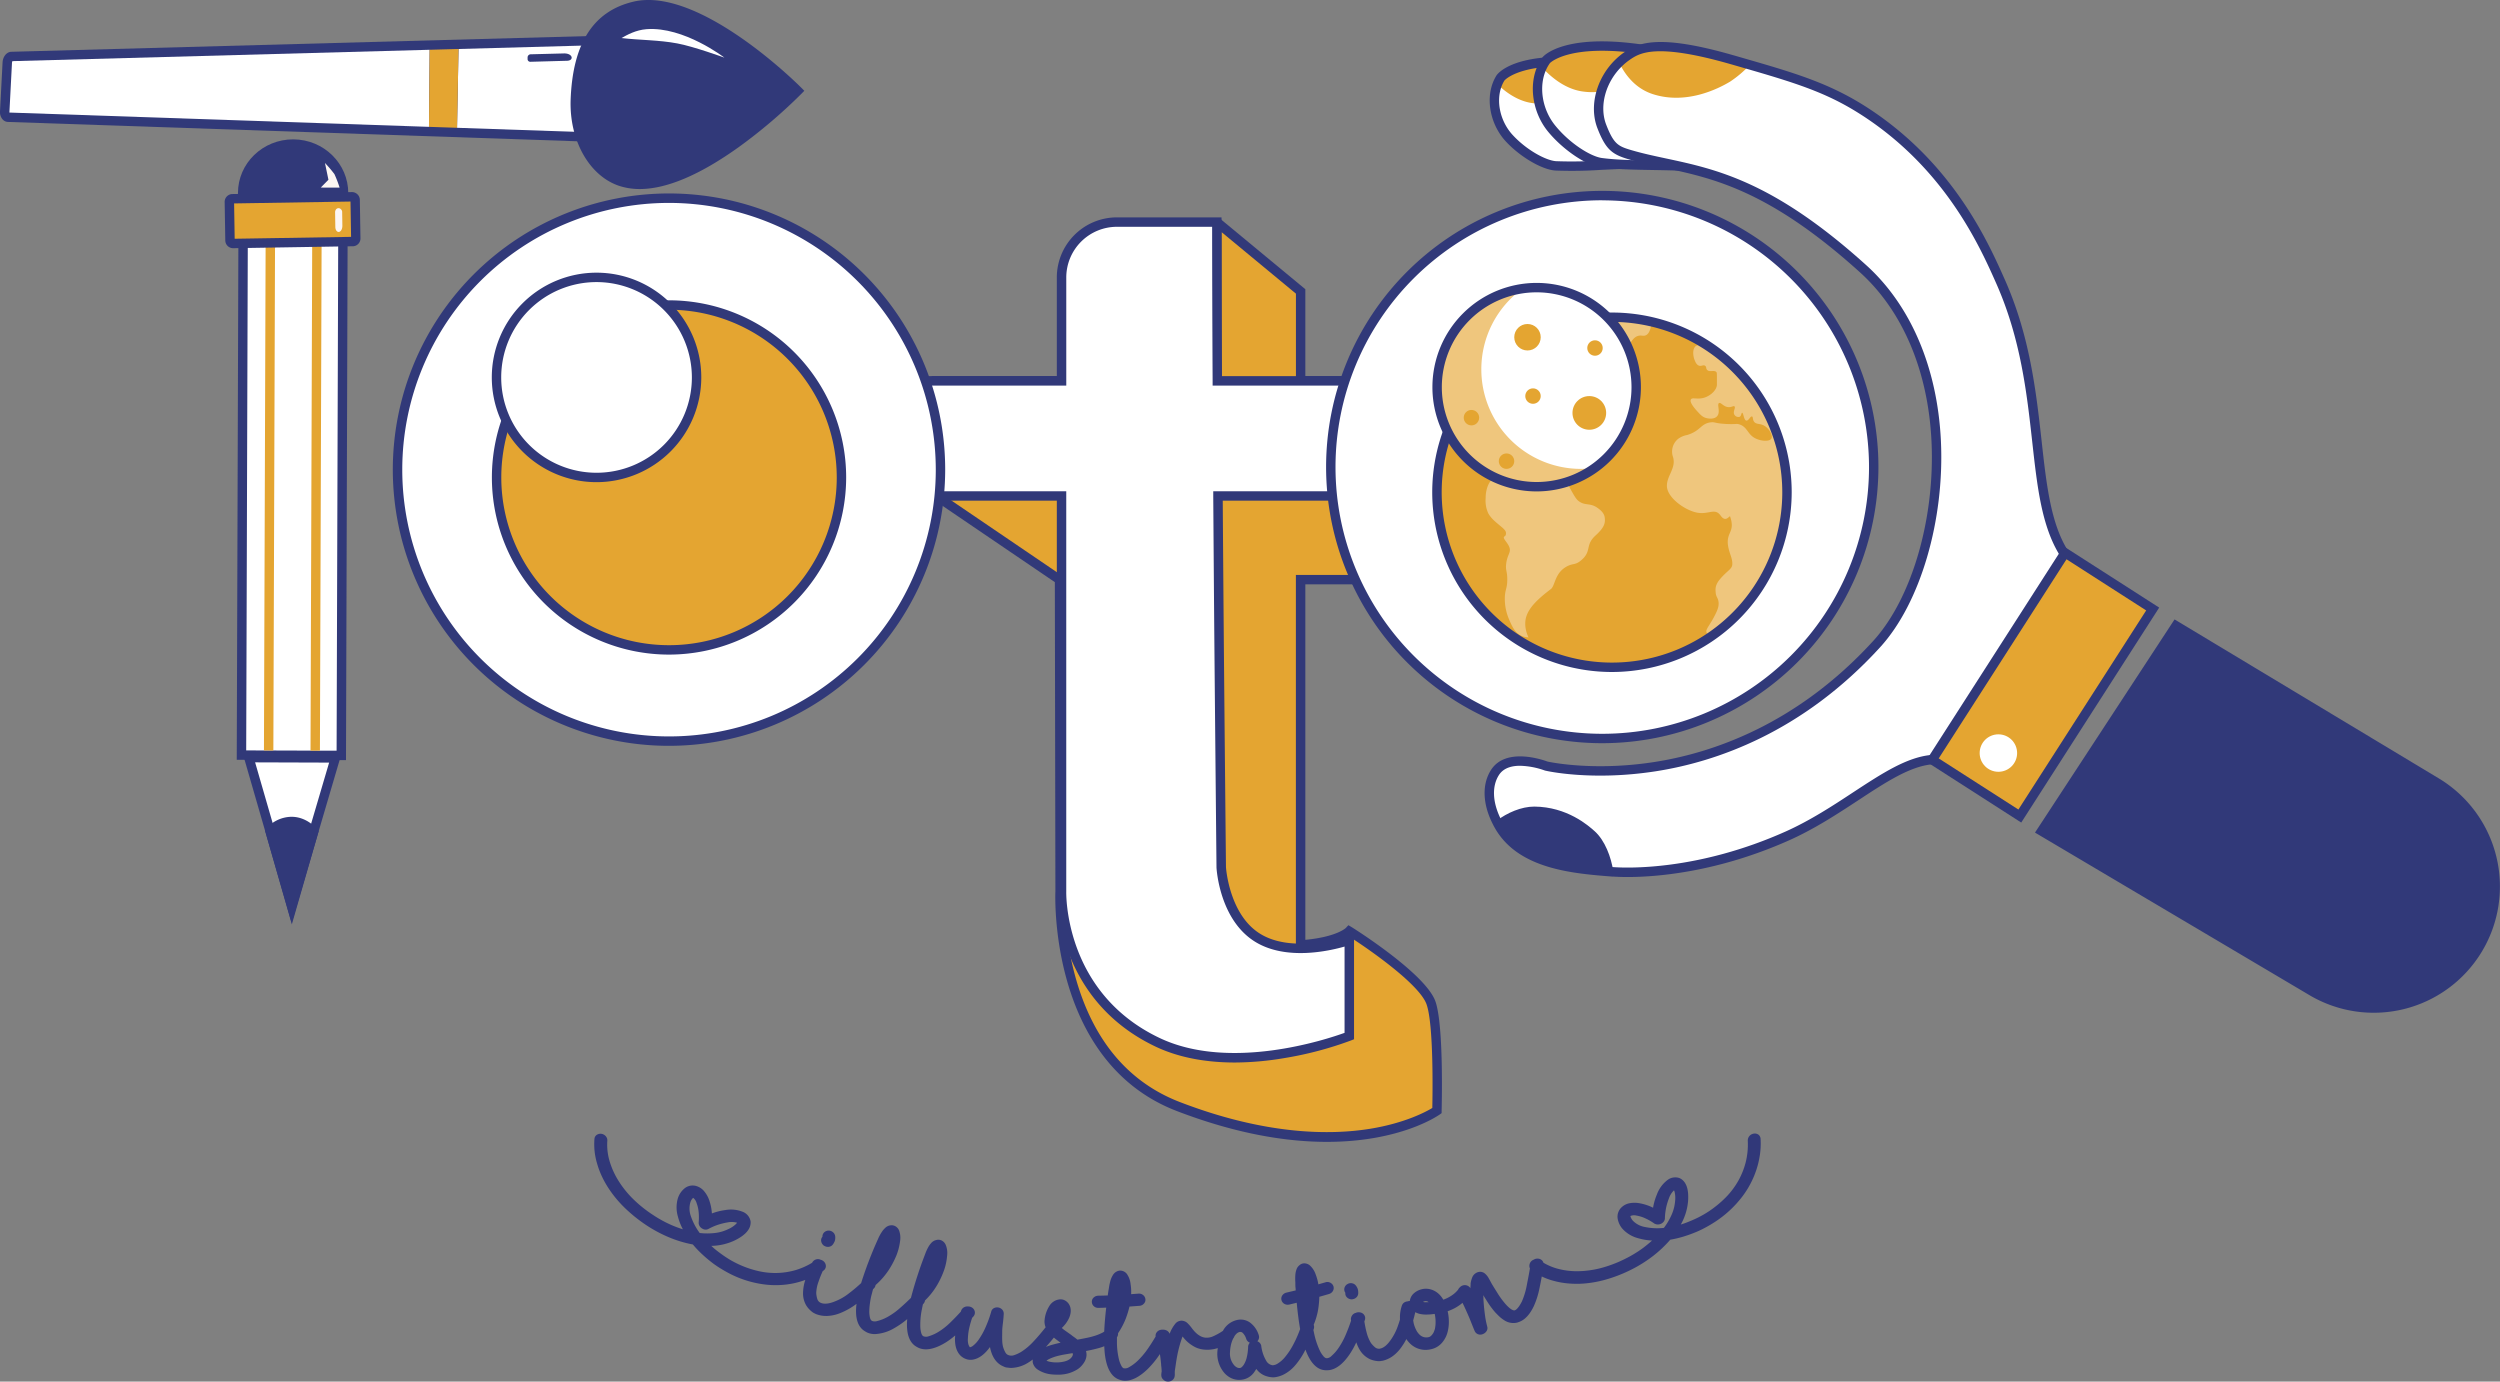 <svg xmlns="http://www.w3.org/2000/svg" viewBox="0 0 1110.57 613.75"><rect x="0" y="0" width="1110.57" height="613.75" fill="#808080" stroke="none"/><defs><style>.cls-1{fill:#fff;}.cls-2{fill:#e4a531;}.cls-3{fill:#313979;}.cls-4{fill:#313879;}.cls-5{fill:#efc67d;}.cls-6{fill:#fcf6f3;}</style></defs><title>Asset 12</title><g id="Layer_2" data-name="Layer 2"><g id="Layer_1-2" data-name="Layer 1"><path class="cls-1" d="M826.15,84.42C813.87,72,790.06,48.41,755,35.87c-15.71-5.62-27.41-6.77-47-8l-6.74-.4c-27.75-1.63-34.35,6.65-34.63,7a16.75,16.75,0,0,0-1.46,2.9c-2.83,7.28-1,17.1,5.25,23.9s15.3,12,20.69,12.34c21.7,1.45,59.19-7.25,89.68,10.27C831.12,112.87,860,118.62,826.15,84.42Z"/><path class="cls-2" d="M704.45,35.37A27.36,27.36,0,0,0,708,27.9l-6.74-.4c-27.75-1.63-34.35,6.65-34.63,7a16.75,16.75,0,0,0-1.46,2.9c4.7,4.54,10.35,7.94,16.34,8.49C694.07,47.08,701.71,39,704.45,35.37Z"/><path class="cls-3" d="M836.29,109.9c-12.43,0-39.58-14.39-56.56-24.15-21.84-12.54-47.59-11.3-68.28-10.3a192.75,192.75,0,0,1-20.51.31c-6-.39-15.73-6.11-22.08-13-6.54-7.12-8.87-17.84-5.66-26.08a18.89,18.89,0,0,1,1.65-3.27c.78-1.08,7.84-9.69,36.52-8l6.74.4c20.5,1.26,31.87,2.47,47.59,8.09C792,46.89,816.08,71.25,827.64,83c16.68,16.85,16.39,22.17,14.28,24.91C840.83,109.28,838.88,109.9,836.29,109.9Zm-106-39.23c16.85,0,35.12,2,51.56,11.46,39.1,22.47,55.15,25.32,56.79,23.18,0,0,2.13-3.19-13.93-19.41h0c-11.35-11.49-35-35.39-70.38-48.06C739.08,32.4,728,31.22,707.85,30l-6.73-.41c-25.54-1.48-32.32,5.62-32.8,6.17a14.63,14.63,0,0,0-1.22,2.44c-2.65,6.8-.66,15.74,4.84,21.73,6.29,6.84,14.91,11.38,19.28,11.67a189.8,189.8,0,0,0,20-.32C717.23,71,723.63,70.67,730.25,70.67Z"/><path class="cls-1" d="M861.39,94.22c-12.81-14.77-37.65-42.86-75.92-59.46-17.13-7.42-30.1-9.58-51.9-12.36l-7.49-.95C696.3,17.71,687.8,25.73,687,26.67A18,18,0,0,0,685,29.89c-3.71,7.94-2.37,19,4.11,27.09,6.35,7.89,16.19,14.5,22.2,15.3,24.11,3.23,66.63-3.72,99.4,18.09C864.85,126.38,896.68,134.93,861.39,94.22Z"/><path class="cls-2" d="M702.65,40.58c14,2.22,23.09-6.27,26.42-10.09a31,31,0,0,0,4.5-8.09l-7.49-.95C696.3,17.71,687.8,25.73,687,26.67A18,18,0,0,0,685,29.89C689.94,35.31,696,39.52,702.65,40.58Z"/><path class="cls-3" d="M871.92,123.35c-3.47,0-9-1.36-18.38-5.64-11.6-5.33-26.8-14.18-44-25.6C786.06,76.45,757.18,75.94,734,75.52c-8.42-.15-16.36-.29-22.91-1.16s-17-8-23.55-16.07C680.79,49.92,679,37.88,683.13,29a21.28,21.28,0,0,1,2.14-3.59l.12-.15c.92-1,9.84-9.8,41-5.89l7.49.94c20.8,2.65,34.71,4.82,52.47,12.52C825.77,50,850.89,78.93,863,92.85h0c13.47,15.54,17.82,24.35,14.11,28.57C876.21,122.4,874.8,123.35,871.92,123.35ZM688.55,28a16,16,0,0,0-1.62,2.76c-3.5,7.48-1.92,17.72,3.84,24.88,6.55,8.14,15.92,13.89,20.84,14.55,6.31.84,14.14,1,22.44,1.13,23.75.42,53.3,1,77.85,17.28,40.64,27.05,59.63,32.77,62,30,.12-.13,2.76-3.57-14.13-23.06-11.87-13.69-36.57-42.17-75.17-58.91-16.68-7.23-29-9.36-51.34-12.21l-7.48-.94C697.52,20,689.24,27.34,688.55,28Z"/><path class="cls-1" d="M916.82,245.71c-16.44-26.28-7-72.83-28.17-120.69-7.72-17.39-22.94-50.51-58.47-74.3-15.93-10.67-29.55-15.18-52.85-21.92l-8-2.31c-33-9.48-41.23-5.25-46.44-1.69a27.84,27.84,0,0,0-3.63,2.95c-7.79,7.44-11.34,19-7.71,28.39,3.57,9.2,6,10.65,12.42,12.55,25.7,7.61,52.87,4.82,103.61,50.64,48.24,43.54,36.82,133.07,6.14,166.72-66.52,73-146.83,54.26-146.83,54.26s-16.77-6.55-22.78,2.88c-3.81,6-3,13.95.69,21.46.47,1,1,1.9,1.53,2.83,10,16.62,33.32,18.49,50,19.8l.41,0c8,.57,39.18,1.11,77.49-16.05,26.27-11.78,45.88-32.17,64-33.82,10.32-.95,38.08,13.95,38.08,13.95l52.54-75S937.78,279.24,916.82,245.71Z"/><path class="cls-3" d="M681.58,358.31c-5.75,0-12,2.71-16.81,6.34.47,1,1,1.9,1.53,2.83,10,16.62,33.32,18.49,50,19.8l.41,0c-1-6.63-3.76-13.91-8.28-18C705.61,366.74,696.15,358.41,681.58,358.31Z"/><path class="cls-2" d="M734.22,41.81c14.72,4.78,28.86-2.25,34.36-5.56a48.3,48.3,0,0,0,8.75-7.45l-8-2.31c-33-9.48-41.23-5.25-46.44-1.69a27.84,27.84,0,0,0-3.63,2.95C722.3,34.16,727.21,39.54,734.22,41.81Z"/><path class="cls-3" d="M722.94,389.6c-3,0-5.21-.12-6.39-.2l-.42,0c-17.31-1.37-41-3.24-51.62-20.81-.56-.94-1.1-1.94-1.62-3-4.31-8.75-4.52-17.32-.57-23.51,6.58-10.35,23.21-4.49,25.14-3.77,1.75.38,21.18,4.34,47.73.15,25.52-4,63.06-16.62,97-53.8,17.12-18.79,27.5-54.45,25.83-88.74-1.52-31.23-12.83-57.88-31.83-75-40.3-36.39-65.15-41.71-87.08-46.4-5.44-1.16-10.57-2.26-15.73-3.79-7.25-2.15-10.1-4.33-13.77-13.8-3.79-9.8-.42-22.41,8.21-30.65a30.56,30.56,0,0,1,3.9-3.17c6.21-4.24,15.56-8,48.2,1.41l.52.14,7.51,2.17c22.23,6.43,36.92,11.13,53.44,22.19,36.77,24.62,51.92,58.78,59.21,75.19,11.17,25.2,13.91,49.84,16.33,71.59,2.18,19.66,4.07,36.64,11.71,48.84h0c19.39,31,29.65,29.75,29.76,29.74l5.49-1.42-3.34,4.67L896.9,354.11l-1.64-.88c-7.57-4.06-29-14.48-36.9-13.7-9.93.9-20.57,7.9-32.9,16-9,5.9-19.16,12.59-30.41,17.64C762.8,387.61,735.52,389.6,722.94,389.6Zm-47.7-49.42c-3.68,0-7.36.95-9.39,4.14-3.15,4.93-2.86,12,.79,19.41.47.94,1,1.84,1.46,2.67,9.49,15.73,31.95,17.5,48.36,18.8l.26,0c6,.43,37.5,1.65,76.62-15.87,10.94-4.91,21-11.5,29.83-17.32C836,343.62,847,336.36,858,335.36c9.46-.85,31.37,10.08,37.61,13.32l49.48-70.63c-5.33-1.59-15.47-7.94-30-31.23h0c-8.14-13-10.08-30.43-12.32-50.6-2.38-21.44-5.08-45.75-16-70.35-7.12-16.06-22-49.47-57.71-73.41-15.48-10.37-28.41-14.75-52.27-21.65l-7.51-2.17-.51-.14c-33.48-9.62-40.5-4.84-44.69-2a27.11,27.11,0,0,0-3.37,2.74c-7.44,7.11-10.4,17.85-7.2,26.12,3.35,8.65,5.33,9.6,11.06,11.3,5,1.48,10.06,2.56,15.42,3.71,22.44,4.8,47.87,10.25,89,47.39,19.84,17.9,31.63,45.57,33.21,77.93,1.72,35.33-9.1,72.2-26.92,91.75-34.77,38.15-73.35,51.05-99.59,55.16-28.47,4.45-48.43-.08-49.27-.27l-.28-.09A35,35,0,0,0,675.24,340.18Z"/><rect class="cls-2" x="852.67" y="280.91" width="109.27" height="46.25" transform="translate(161.42 903.45) rotate(-57.31)"/><path class="cls-3" d="M897.89,365.4l-42.44-27.24,61.27-95.49,42.45,27.24Zm-36.66-28.5,35.4,22.72,56.76-88.45L918,248.45Z"/><path class="cls-3" d="M1083.61,345.92,966,275.16l-62,94.7,121.38,71.89a56.06,56.06,0,0,0,77-18.8h0A56.07,56.07,0,0,0,1083.61,345.92Z"/><circle class="cls-1" cx="887.74" cy="334.53" r="8.32"/><path class="cls-4" d="M364.87,551.73a3,3,0,0,0,1.2,1.67l.54.26a3.07,3.07,0,0,0,1.18.24,2.76,2.76,0,0,0,.57-.06,2.61,2.61,0,0,0,1.68-1.09,6.81,6.81,0,0,0,.76-1.37,4.69,4.69,0,0,0,.24-1.84,2.82,2.82,0,0,0-.83-2,3,3,0,0,0-1.93-.87,2.87,2.87,0,0,0-2,.64,2.56,2.56,0,0,0-.93,2v.09h0A2.4,2.4,0,0,0,364.87,551.73Z"/><path class="cls-4" d="M597.64,574.31a2.42,2.42,0,0,0,.86,2.15,3,3,0,0,0,1.92.75h.15l.45-.08a3,3,0,0,0,1.55-.81,2.66,2.66,0,0,0,.8-1.84,6.81,6.81,0,0,0-.13-1.56,4.67,4.67,0,0,0-.8-1.65,2.73,2.73,0,0,0-1.76-1.19,2.86,2.86,0,0,0-2.08.33,2.8,2.8,0,0,0-1.34,1.65,2.58,2.58,0,0,0,.33,2.16Zm1.38.17Z"/><path class="cls-4" d="M782.11,506.05a2.55,2.55,0,0,0-.89-1.95,2.81,2.81,0,0,0-2.35-.47,3.08,3.08,0,0,0-2.46,3.12,32.38,32.38,0,0,1-.95,9.68,34.05,34.05,0,0,1-3.26,8.11,35,35,0,0,1-4.75,6.52,45.45,45.45,0,0,1-5.5,5,44,44,0,0,1-5.33,3.58,47.27,47.27,0,0,1-4.44,2.23c-1.75.76-3.16,1.32-4.45,1.76l-1.07.34a25.64,25.64,0,0,0,3.24-10.5c.35-5.33-.86-8.71-3.74-10.1a5.66,5.66,0,0,0-5.23.69,14.12,14.12,0,0,0-4.87,6.51,26.11,26.11,0,0,0-1.72,5.93,22.14,22.14,0,0,0-6.11-2,12.1,12.1,0,0,0-4.3,0,7.05,7.05,0,0,0-3.53,1.77,5.7,5.7,0,0,0-1.8,5,9.3,9.3,0,0,0,2.34,4.81,14.33,14.33,0,0,0,6.88,4,26,26,0,0,0,6.07,1q-1.95,1.77-4.16,3.42a53.47,53.47,0,0,1-8.08,4.85,55.25,55.25,0,0,1-10.64,4,42.93,42.93,0,0,1-10.2,1.36h-.18a32.82,32.82,0,0,1-9-1.2,25.63,25.63,0,0,1-6-2.57,2.47,2.47,0,0,0-.57-1,2.77,2.77,0,0,0-2-.82,2.87,2.87,0,0,0-1.71.45,3,3,0,0,0-1.28.88,2.93,2.93,0,0,0-.68,2,2.47,2.47,0,0,0,.25,1c-.46,2.76-1,5.41-1.47,7.88a33,33,0,0,1-2.08,6.76c-1.71,3.41-2.89,3.9-3.21,4s-1.58.07-4.16-2.88a37.82,37.82,0,0,1-3.15-4.23c-1-1.63-2.1-3.32-3.07-5-.34-.64-.71-1.34-1.13-2.07a7.32,7.32,0,0,0-1.75-2.18,3.31,3.31,0,0,0-2.31-.75,3.65,3.65,0,0,0-1.32.36,4.09,4.09,0,0,0-1.87,1.85,12,12,0,0,0-.83,2.92l0,.16c0,.6-.07,1.26-.11,2a2.7,2.7,0,0,0-1.16-1.08h0a3,3,0,0,0-3.49.65,3.17,3.17,0,0,0-.81,1.08,12.4,12.4,0,0,1-2.94,2.64,15.9,15.9,0,0,1-3.63,1.8,10.79,10.79,0,0,0-2.14-2.68,8.72,8.72,0,0,0-3.54-1.92,7.77,7.77,0,0,0-4.06,0,8,8,0,0,0-3.64,2.06,5.47,5.47,0,0,0-1.49,3.12,2.94,2.94,0,0,0-1,.17,3.21,3.21,0,0,0-1.2.33,2.65,2.65,0,0,0-1.35,1.62,16.48,16.48,0,0,0-.83,4.58c0,.55,0,1.08,0,1.6-.28.9-.56,1.78-.87,2.63a24.4,24.4,0,0,1-3.26,6.41c-1.53,2.19-3.08,3.47-4.6,3.79a2.67,2.67,0,0,1-.56.08,2.75,2.75,0,0,1-1.88-.72,12.34,12.34,0,0,1-1.72-1.84,17,17,0,0,1-1.92-4.68c-.42-1.56-.74-3.22-1-4.87.06-.21.14-.4.21-.61a2.53,2.53,0,0,0-.23-2.2,2.71,2.71,0,0,0-1.79-1.21,3.07,3.07,0,0,0-2,.2,2.66,2.66,0,0,0-1.54,1,3,3,0,0,0-.63,2c0,.15.06.3.08.45-.69,2.05-1.44,4.06-2.27,6a34.26,34.26,0,0,1-3.28,6.1,18.76,18.76,0,0,1-3.23,3.66,3.07,3.07,0,0,1-2,.93h-.14a1.28,1.28,0,0,1-.51-.17,2.78,2.78,0,0,1-.9-.78,12,12,0,0,1-1.35-2,34,34,0,0,1-2.53-7.12c-.18-.8-.35-1.63-.53-2.47l.21-.62a2.78,2.78,0,0,0-.08-1.69,31.78,31.78,0,0,0,2-6.9,42.9,42.9,0,0,0,.5-5.54l4.29-1.23a3,3,0,0,0,1.67-1.23,2.55,2.55,0,0,0,.32-2.17,2.73,2.73,0,0,0-1.35-1.6,2.76,2.76,0,0,0-2.12-.23l-3.24.93a21.73,21.73,0,0,0-1.16-4.33,9.66,9.66,0,0,0-2.53-4,3.89,3.89,0,0,0-2.51-1,3.42,3.42,0,0,0-1.6.4,5.84,5.84,0,0,0-.92.72,4.12,4.12,0,0,0-1,1.6,9.65,9.65,0,0,0-.5,2.32,24.16,24.16,0,0,0,0,3.43l0,.64c0,.59,0,1.19.09,1.78l.08,1.13-4.19,1a3,3,0,0,0-1.71,1.14,2.56,2.56,0,0,0-.43,2.16,2.69,2.69,0,0,0,1.16,1.61,2.85,2.85,0,0,0,1.93.43l.16,0,3.52-.85c.42,4.46.92,8.33,1.51,11.68a51.22,51.22,0,0,1-3,6.83,31.78,31.78,0,0,1-3.67,5.57,13.13,13.13,0,0,1-3.31,2.94,4.48,4.48,0,0,1-2.25.75,3.86,3.86,0,0,1-2.87-2.07,16.92,16.92,0,0,1-2.18-6.64,2.69,2.69,0,0,0-1.15-1.66,2.59,2.59,0,0,0-.57-.3,2.64,2.64,0,0,0,.63-2.7,10.92,10.92,0,0,0-3.42-5.23,7.11,7.11,0,0,0-5.6-1.63,9.44,9.44,0,0,0-6.66,4.5c-.09.14-.16.3-.24.44a28.2,28.2,0,0,1-4.19,2.35,7.1,7.1,0,0,1-3.68.67,5.8,5.8,0,0,1-1.89-.56,9,9,0,0,1-1.68-1.08,11.4,11.4,0,0,1-1.4-1.38c-.46-.53-.85-1-1.21-1.52a19.74,19.74,0,0,0-1.65-1.87,4,4,0,0,0-2.67-1.13,3.85,3.85,0,0,0-1.27.24,3.45,3.45,0,0,0-1.5,1.09,15.22,15.22,0,0,0-2.53,4.49,2.72,2.72,0,0,0-1.48-1.52h0a3.12,3.12,0,0,0-1.6-.29,3.2,3.2,0,0,0-1.18.13,2.87,2.87,0,0,0-1.65,1.27,2.41,2.41,0,0,0-.31,1.61c-1.1,1.86-2.25,3.69-3.47,5.44a34.93,34.93,0,0,1-4.45,5.29,18.48,18.48,0,0,1-3.91,2.92,3.16,3.16,0,0,1-2.14.5l-.15,0a1.29,1.29,0,0,1-.46-.26,2.93,2.93,0,0,1-.71-1,11.72,11.72,0,0,1-.9-2.26,33.48,33.48,0,0,1-1-7.49c0-.9,0-1.84,0-2.79a2.53,2.53,0,0,0,.48-1.78,32.67,32.67,0,0,0,3.45-6.54,43.22,43.22,0,0,0,1.64-5.32l4.44-.33a2.87,2.87,0,0,0,1.87-.86,2.52,2.52,0,0,0,.77-2.06,2.75,2.75,0,0,0-1-1.84,2.83,2.83,0,0,0-2-.66l-3.34.25a22.12,22.12,0,0,0-.25-4.47,9.65,9.65,0,0,0-1.63-4.49,3.79,3.79,0,0,0-2.26-1.44,3.34,3.34,0,0,0-1.64.06,5.73,5.73,0,0,0-1.06.51,4.16,4.16,0,0,0-1.28,1.37,9.42,9.42,0,0,0-1,2.16,24,24,0,0,0-.73,3.36l-.1.59c-.1.6-.21,1.2-.29,1.8l-.15,1.12c-1.48.05-2.53.08-4.3.11a3,3,0,0,0-1.91.77,2.48,2.48,0,0,0-.86,2,2.7,2.7,0,0,0,.8,1.82,2.86,2.86,0,0,0,1.8.81h.16c1.48,0,2.44-.06,3.62-.11-.46,4-.75,7.53-.89,10.67a7.85,7.85,0,0,1-1,.57,21.25,21.25,0,0,1-3.21,1.29c-1.22.38-2.55.72-4,1-1.23.25-2.46.49-3.68.7-.53-.43-1.08-.85-1.62-1.23-.35-.24-.69-.5-1-.75s-.71-.53-1.07-.78l-.71-.5c-.59-.42-1.19-.83-1.74-1.25q-.44-.34-.81-.69a13.86,13.86,0,0,0,3.26-4.47c1.19-2.77.69-4.71.05-5.86a4.71,4.71,0,0,0-1.87-1.86,4.07,4.07,0,0,0-2.78-.44,6.08,6.08,0,0,0-4.2,2.9,14.05,14.05,0,0,0-2.08,6,6.6,6.6,0,0,0,.44,3.42c-1.78,2.27-3.55,4.36-5.28,6.2a27.89,27.89,0,0,1-5.59,4.75,16,16,0,0,1-3.08,1.43,3.65,3.65,0,0,1-2.56,0,2.5,2.5,0,0,1-1.4-1.24,11.71,11.71,0,0,1-1-2.41,13.78,13.78,0,0,1-.38-3c-.05-1.24,0-2.55,0-3.88s.2-2.68.35-4,.27-2.61.33-3.74a2.73,2.73,0,0,0-.64-1.9,3.1,3.1,0,0,0-3.68-.72,2.34,2.34,0,0,0-1.25,1.6,51.92,51.92,0,0,1-2.84,7.66,30.65,30.65,0,0,1-2.82,4.89,11.89,11.89,0,0,1-2.33,2.51,3.29,3.29,0,0,1-1.37.72l-.15,0a7.67,7.67,0,0,1-.54-1,7.51,7.51,0,0,1-.3-2.95,25.26,25.26,0,0,1,.66-4.86,43.44,43.44,0,0,1,1.23-4.26l.51-.54a2.56,2.56,0,0,0,.68-2.11A2.72,2.72,0,0,0,432,581a3.18,3.18,0,0,0-2-.63h0a2.84,2.84,0,0,0-1.35.18,2.89,2.89,0,0,0-1.53,1.32l-.08.17c-.08.21-.14.42-.21.62-1.47,1.62-3,3.2-4.51,4.68a30.36,30.36,0,0,1-5.38,4.28,18.13,18.13,0,0,1-4.46,2,3.16,3.16,0,0,1-2.22,0l-.14-.06a1.42,1.42,0,0,1-.38-.35,2.92,2.92,0,0,1-.5-1.07,12,12,0,0,1-.4-2.4,34.11,34.11,0,0,1,.57-7.53c.18-.91.37-1.85.58-2.81l.13-.13a2.58,2.58,0,0,0,.79-1.56,32.41,32.41,0,0,0,5.53-7.08,38.39,38.39,0,0,0,3.08-6.77,26.14,26.14,0,0,0,1.23-6.16,9.4,9.4,0,0,0-.71-4.86,3.84,3.84,0,0,0-1.87-1.84,3.48,3.48,0,0,0-1.62-.27,5.56,5.56,0,0,0-1.14.27,4.24,4.24,0,0,0-1.57,1,10,10,0,0,0-1.42,1.92,19.3,19.3,0,0,0-1.43,3.16,178.23,178.23,0,0,0-6.32,19.48c-1.59,1.56-3.21,3.08-4.86,4.5a30.43,30.43,0,0,1-5.62,4,18.67,18.67,0,0,1-4.57,1.8,3.27,3.27,0,0,1-2.24-.08l-.13-.08s-.13-.07-.37-.37a3.11,3.11,0,0,1-.44-1.09,12.92,12.92,0,0,1-.28-2.43,29,29,0,0,1,.31-3.94,27.32,27.32,0,0,1,.67-3.55c.22-.84.45-1.72.69-2.61l.26-.26a2.55,2.55,0,0,0,.86-1.59,32.82,32.82,0,0,0,5.86-6.7,38.65,38.65,0,0,0,3.45-6.6,25.46,25.46,0,0,0,1.56-6.08,9.37,9.37,0,0,0-.44-4.9,3.77,3.77,0,0,0-1.78-1.93,3.43,3.43,0,0,0-1.59-.36,5.22,5.22,0,0,0-1.16.2,4.28,4.28,0,0,0-1.63,1,9.48,9.48,0,0,0-1.53,1.83A19.88,19.88,0,0,0,390,550.5,176.56,176.56,0,0,0,382.53,570a70.3,70.3,0,0,1-5.51,4.62,24,24,0,0,1-6.28,3.56c-2.5,1-4.52,1.2-6,.63a3.16,3.16,0,0,1-.52-.25,2.72,2.72,0,0,1-1.19-1.64,11.39,11.39,0,0,1-.44-2.49,16.15,16.15,0,0,1,1-5,47.72,47.72,0,0,1,1.89-4.77l.17-.12a2.59,2.59,0,0,0,1.21-1.75,2.87,2.87,0,0,0-.73-2.24,3,3,0,0,0-1.58-.93,2.69,2.69,0,0,0-2.08-.14,2.89,2.89,0,0,0-1.65,1.36.2.2,0,0,0,0,.08,31.58,31.58,0,0,1-7.19,3.23,32.65,32.65,0,0,1-8.44,1.34,33.14,33.14,0,0,1-7.86-.75,43.54,43.54,0,0,1-7-2.15,44.45,44.45,0,0,1-5.69-2.76,48.69,48.69,0,0,1-4.11-2.69c-1.53-1.12-2.71-2-3.73-2.94l-.83-.75a25.24,25.24,0,0,0,10.65-2.53c4.75-2.39,7.05-5.15,6.82-8.31a5.58,5.58,0,0,0-3.2-4.17,14,14,0,0,0-8-.9,25.91,25.91,0,0,0-6,1.51,21.77,21.77,0,0,0-1.34-6.3,12.57,12.57,0,0,0-2.21-3.7,7.1,7.1,0,0,0-3.31-2.16,5.71,5.71,0,0,0-5.26,1,9.33,9.33,0,0,0-3,4.46,14.41,14.41,0,0,0,0,8,26.83,26.83,0,0,0,2.23,5.74,51.18,51.18,0,0,1-5.06-1.88,53.66,53.66,0,0,1-8.34-4.59,56.28,56.28,0,0,1-9-7.28,44.26,44.26,0,0,1-6.5-8.28,35.05,35.05,0,0,1-3.78-8.68,25.55,25.55,0,0,1-.89-8.45,2.74,2.74,0,0,0-.63-2.13,3.2,3.2,0,0,0-1.85-1.11,3,3,0,0,0-2.06.36,2.34,2.34,0,0,0-1.17,1.92A29.65,29.65,0,0,0,265.28,517a36.74,36.74,0,0,0,1.93,5.22,43.92,43.92,0,0,0,2.82,5.18,51.66,51.66,0,0,0,7.34,9,66.51,66.51,0,0,0,9.49,7.69,60,60,0,0,0,10.31,5.55,51.89,51.89,0,0,0,10.62,3.19,45.75,45.75,0,0,0,4.09,4.31,58.65,58.65,0,0,0,5.28,4.39c1,.72,2.11,1.46,3.41,2.24,1.13.69,2.32,1.35,3.54,2h0a46.49,46.49,0,0,0,16,4.88,40.05,40.05,0,0,0,4.5.25,38.25,38.25,0,0,0,8.5-.94,39.29,39.29,0,0,0,4.63-1.38,19.76,19.76,0,0,0-1,5.56,10.51,10.51,0,0,0,1.5,5.91,11.12,11.12,0,0,0,2.9,3c.27.16.52.3.76.42s.54.25.88.39a12.53,12.53,0,0,0,4.34.73h.15a17.31,17.31,0,0,0,6-1.29,31.13,31.13,0,0,0,7.22-4.1c-.77,6.18.51,10.32,3.81,12.22a6.85,6.85,0,0,0,1.63.8,8.69,8.69,0,0,0,2.74.42,18.6,18.6,0,0,0,8.62-2.66,36.87,36.87,0,0,0,5.72-4c-.55,6.47.95,10.69,4.42,12.44a6.67,6.67,0,0,0,1.66.7,8.42,8.42,0,0,0,2.21.29c2.59,0,5.61-1.06,9-3.16a32.65,32.65,0,0,0,4-3c0,.37,0,.74-.06,1.09-.11,3.52.73,6.19,2.53,7.94a6.67,6.67,0,0,0,2.48,1.48,5.79,5.79,0,0,0,3,.21c2.64-.46,5.16-2.33,7.53-5.57.07.41.16.81.26,1.19,1,3.86,3,6.38,5.95,7.51a3.24,3.24,0,0,0,1,.35l.48.08.22,0a8.75,8.75,0,0,0,1.63.14,15,15,0,0,0,7.73-2.54c.57-.36,1.16-.76,1.74-1.2a5.12,5.12,0,0,0,0,1.41,5.24,5.24,0,0,0,2.36,3.18,13.47,13.47,0,0,0,5.8,2,21.33,21.33,0,0,0,2.49.14l1.25,0c.62,0,1.35-.09,2.17-.2a14.57,14.57,0,0,0,2.64-.66,16.62,16.62,0,0,0,2.63-1.2,8.63,8.63,0,0,0,2.44-2c2.18-2.45,2.37-4.68,1.86-6.45.75-.14,1.5-.29,2.24-.45,1.34-.29,2.63-.61,3.81-.95q1.11-.33,2.07-.72c.05,1.08.11,2.12.21,3.07.72,6.86,3.08,10.88,6.93,11.91a6.46,6.46,0,0,0,1.77.35h.42c3,0,6.34-1.72,9.89-5.13a41.24,41.24,0,0,0,5-6c.17-.24.32-.48.48-.72,0,.2.07.4.1.6.2,1.44.36,2.81.46,4.07,0,.4.07.78.11,1.13.07.78.13,1.45.12,1.85,0,.17,0,.34-.06.52s-.06.4-.07.58a3.74,3.74,0,0,0,.08,1.4,2.58,2.58,0,0,0,.93,1.33c.14.1.25.19.33.26l.23.2.29.09a4,4,0,0,0,1.08.19h0a3.29,3.29,0,0,0,1.88-.57,2.76,2.76,0,0,0,1.07-1.69,5.42,5.42,0,0,0,.07-1.26c0-.25,0-.53,0-.83s.12-1.07.23-1.81c.07-.42.14-.87.2-1.34.22-1.6.46-3,.73-4.39a57.84,57.84,0,0,1,1.59-6.13c.24-.73.47-1.38.7-2l.89,1.07a15.26,15.26,0,0,0,2.12,2,16.28,16.28,0,0,0,2.75,1.73,11.29,11.29,0,0,0,3.59,1,15,15,0,0,0,6-.56l.28-.1c0,.5-.13,1-.15,1.51a13.07,13.07,0,0,0,2.37,8.61,9.56,9.56,0,0,0,3.19,2.94,8.32,8.32,0,0,0,4,1.07h.16a8,8,0,0,0,7-4,9.16,9.16,0,0,0,.57-.86,8.71,8.71,0,0,0,3.48,2.84,10.5,10.5,0,0,0,3.3.85,6.77,6.77,0,0,0,1.45,0,12.47,12.47,0,0,0,4.19-1.35,16.72,16.72,0,0,0,5-4.12,32.47,32.47,0,0,0,4.41-6.81c2.11,5.86,5.11,9,8.87,9.17a5.64,5.64,0,0,0,.82,0,6.37,6.37,0,0,0,1-.07c3.1-.48,6.15-2.88,9-7.13a37.69,37.69,0,0,0,2.9-5.21A16.7,16.7,0,0,0,604,599.6a10.55,10.55,0,0,0,4.45,4.13,10.8,10.8,0,0,0,4.06.94c.31,0,.59,0,.85-.06s.59-.08.95-.15a12.61,12.61,0,0,0,4-1.76,16.74,16.74,0,0,0,4.36-4.44,24.43,24.43,0,0,0,2.06-3.41,12.74,12.74,0,0,0,1.83,2.15,9.8,9.8,0,0,0,6.66,2.66,11.28,11.28,0,0,0,2.93-.4,8.82,8.82,0,0,0,4.43-2.77,11.76,11.76,0,0,0,2.54-5,18,18,0,0,0,.49-5,20.6,20.6,0,0,0-.52-4c.57-.2,1.15-.43,1.73-.69a19.84,19.84,0,0,0,3.11-1.71c.61-.41,1.19-.86,1.76-1.33.28.58.57,1.14.83,1.72q1.28,2.79,2.28,5.14c.27.66.56,1.39.87,2.17.43,1.06.88,2.21,1.39,3.4a2.67,2.67,0,0,0,2.5,1.69,3.28,3.28,0,0,0,1.16-.23,3.51,3.51,0,0,0,1.54-1.17,2.42,2.42,0,0,0,.4-2.2,41.27,41.27,0,0,1-1.07-5.69c-.3-2.2-.5-4.44-.61-6.64,0-.57,0-1.11-.06-1.63.57,1,1.15,1.89,1.72,2.81a38.21,38.21,0,0,0,3.56,4.83c.7.74,1.38,1.42,2,2a13.85,13.85,0,0,0,2.08,1.57,7.34,7.34,0,0,0,5.7,1l.89-.31c2.54-.93,4.72-3.27,6.5-7a36.54,36.54,0,0,0,2.47-7.77c.37-1.7.72-3.51,1.06-5.4a29.52,29.52,0,0,0,5.53,2,34.19,34.19,0,0,0,5.35,1,39.9,39.9,0,0,0,4.55.25l1.22,0a49.27,49.27,0,0,0,11.23-1.72A63.54,63.54,0,0,0,724,564.33a59.67,59.67,0,0,0,9.9-6.06,53.37,53.37,0,0,0,8.08-7.56,46.31,46.31,0,0,0,5.8-1.37,57.56,57.56,0,0,0,6.49-2.39c1.14-.5,2.35-1.1,3.69-1.83,1.17-.64,2.36-1.34,3.52-2.09h0A48.43,48.43,0,0,0,774,531.52a40.83,40.83,0,0,0,6.2-11.77A39.52,39.52,0,0,0,781.8,513,34.92,34.92,0,0,0,782.11,506.05Zm-56.63,36.34a5.13,5.13,0,0,1-1.14-1.85c-.05-.2-.05-.3-.06-.32l.08-.07A4.22,4.22,0,0,1,727,540a15.65,15.65,0,0,1,3.14.89,24.22,24.22,0,0,1,4.79,2.66,3.26,3.26,0,0,0,4.23-1,2.49,2.49,0,0,0,.44-1.49,26.78,26.78,0,0,1,.68-5.2,28.93,28.93,0,0,1,1.1-3.51,9,9,0,0,1,2.26-3.57,5,5,0,0,1,.26.66,11.69,11.69,0,0,1,.23,4.06,18.63,18.63,0,0,1-1.53,6.08,29.23,29.23,0,0,1-3.45,5.88,26.59,26.59,0,0,1-8.29-.37A9.86,9.86,0,0,1,725.48,542.39Zm-90.86,36.07-.38,0a11,11,0,0,1-1.65,0l-.44-.12a2.63,2.63,0,0,1,.65-.26A2,2,0,0,1,634.62,578.46ZM628,587.82a11.72,11.72,0,0,1-.21-1.3c.33-1.18.64-2.39.92-3.61a8,8,0,0,0,2.54.87,13,13,0,0,0,3.18.16c.91,0,1.88-.13,2.91-.26a16.53,16.53,0,0,1,.38,3.09,15.17,15.17,0,0,1-.3,3.61c-.12.35-.26.74-.42,1.18a4.44,4.44,0,0,1-.56,1,4.51,4.51,0,0,1-.84.95,2.13,2.13,0,0,1-.89.47,4.23,4.23,0,0,1-4-1,7.28,7.28,0,0,1-1.6-2.16A13.29,13.29,0,0,1,628,587.82ZM546.4,600.7a17.41,17.41,0,0,1,.59-3.93,13.08,13.08,0,0,1,.85-2.21,2.78,2.78,0,0,0,.5-.91,5.51,5.51,0,0,1,1.2-1.4,2.94,2.94,0,0,1,1.29-.58l.2,0a1.58,1.58,0,0,1,1.1.53,6.51,6.51,0,0,1,1.5,2.63,2.81,2.81,0,0,0,1.4,1.56l.19.1a2.67,2.67,0,0,0-.77,1.82,22.46,22.46,0,0,1-.76,5.29,10.51,10.51,0,0,1-1.19,2.67,5.14,5.14,0,0,1-1,1.14,1.55,1.55,0,0,1-1,.31,2.57,2.57,0,0,1-1.22-.39,4.47,4.47,0,0,1-1.32-1.23A7.83,7.83,0,0,1,546.4,600.7Zm-80.07,2.89a20.37,20.37,0,0,1,3-1.1c1.13-.31,2.39-.59,3.73-.82l3.39-.57a1.28,1.28,0,0,1,.16.59,2.71,2.71,0,0,1-.77,1.47c-1,1.2-3,1.89-5.73,2.05a14.41,14.41,0,0,1-3.44-.22,7.5,7.5,0,0,1-1.78-.52A5.74,5.74,0,0,1,466.33,603.59Zm1.83-9.4c.24.2.47.41.73.6.72.56,1.46,1.11,2.26,1.68-1.08.22-2.12.47-3.07.74a27.47,27.47,0,0,0-3.45,1.12Q466.39,596.4,468.16,594.19ZM306.63,534.3a4.78,4.78,0,0,1,1-1.91c.14-.15.24-.2.24-.22l.12,0a4.42,4.42,0,0,1,1.45,2.24,15.23,15.23,0,0,1,.82,3.16,24.29,24.29,0,0,1,.11,5.49,2.92,2.92,0,0,0,1.45,2.63,3,3,0,0,0,1.51.54,2.61,2.61,0,0,0,1.52-.38,26.26,26.26,0,0,1,4.82-2,30.91,30.91,0,0,1,3.57-.83,8.92,8.92,0,0,1,4.17.14,5.09,5.09,0,0,1-.43.55,11.69,11.69,0,0,1-3.38,2.26,18.24,18.24,0,0,1-6,1.76,29,29,0,0,1-6.78,0,27.06,27.06,0,0,1-3.88-7.36A9.91,9.91,0,0,1,306.63,534.3Z"/><path id="bg" class="cls-2" d="M604.57,169.2H577.78V129.47L540.93,99a.23.23,0,0,0-.38.18v70H416v51.11l54.73,37.19L470.92,396s-3.89,73.85,52.57,95.55c76.06,29.24,114.87,1.8,114.87,1.8s1-37.4-2.64-47.83c-4.13-11.73-36.34-31.92-36.34-31.92s-4.49,4.93-21.6,6.14V257.5h26.87Z"/><path class="cls-3" d="M589.46,507.25c-17.61,0-39.85-3.38-66.72-13.71-57.22-22-53.94-96.86-53.9-97.61l-.25-137.32-54.73-37.19V167.1H538.45V99.16a2.33,2.33,0,0,1,3.81-1.8l37.61,31.12V167.1h26.79l.08,92.49H579.87V417.5c13.92-1.33,18-5.26,18-5.3L599,411l1.46.86c1.34.84,32.87,20.72,37.2,33,3.76,10.68,2.79,47,2.75,48.58l0,1.05-.85.6C638.52,495.84,621.8,507.25,589.46,507.25ZM418,219.2l54.73,37.19L473,396a132.88,132.88,0,0,0,5.06,39.18c7.89,27.38,23.42,45.69,46.16,54.42,38.69,14.87,67.34,14.63,84.56,11.81,15.48-2.54,24.75-7.56,27.49-9.22.14-6.23.62-37-2.54-46-3-8.66-24.64-23.91-34.22-30.05-2.48,1.71-8.59,4.74-21.6,5.65l-2.24.16V255.41h26.87l-.08-84.12H575.69V130.45L542.64,103.1v68.19H418Z"/><path id="jumelles" class="cls-1" d="M604.3,169.2H540.76c-.13-25.67-.21-50-.21-70.54h-44.4a24.58,24.58,0,0,0-24.59,24.58v46H410.21L416,220.31h55.61V395.93s-1.81,45.81,42.52,67c35.78,17.09,85.3-2.64,85.3-2.64V417.63s-24.3,8.75-40.4-.85c-15.29-9.13-16.49-31.52-16.49-31.52s-.68-70.77-1-106.14c-.16-18.73-.31-38.7-.45-58.81h57.45Z"/><path class="cls-3" d="M548.64,472c-11.63,0-24.2-1.76-35.46-7.14-45.06-21.52-43.72-68.49-43.71-69V222.4H414.08l-6.21-55.3h61.6V123.24a26.71,26.71,0,0,1,26.68-26.68h46.49v2.1c0,18.41.07,41.43.2,68.44h63.8l-6.26,55.3h-57.2c.13,19.4.28,38.63.43,56.7.29,35.38,1,106.14,1,106.14s1.34,21.31,15.47,29.74c15,9,38.39.77,38.63.68l2.79-1v47l-1.32.53a157.86,157.86,0,0,1-29.67,7.85A134.32,134.32,0,0,1,548.64,472ZM417.82,218.22h55.84V395.93c0,.53-1.2,44.79,41.32,65.1,31.33,15,74.28.7,82.31-2.21V420.49c-7,2-25.74,6.22-39.38-1.92-16.06-9.58-17.46-32.24-17.51-33.2,0-.09-.69-70.86-1-106.24-.15-18.73-.3-38.69-.44-58.81v-2.1h57.68l5.3-46.93H538.68v-2.08c-.14-26.9-.21-49.92-.22-68.46h-42.3a22.52,22.52,0,0,0-22.49,22.49v48.05H412.55Z"/><circle class="cls-1" cx="711.77" cy="207.47" r="120.59"/><path class="cls-3" d="M711.77,330.15A122.68,122.68,0,1,1,834.45,207.47,122.81,122.81,0,0,1,711.77,330.15Zm0-241.18a118.5,118.5,0,1,0,118.5,118.5A118.64,118.64,0,0,0,711.77,89Z"/><circle class="cls-5" cx="716.09" cy="218.68" r="77.74"/><path class="cls-2" d="M712.86,229.84c-.29-2.23-2.48-3.72-3.36-4.33-3.24-2.22-5.33-.75-8.17-2.88-1.14-.85-1.88-2.17-3.37-4.81-2.59-4.59-1.93-5.48-3.61-7.45-.87-1-1-.74-8.17-4.33-4.72-2.37-.32-2.49-7.93-4.33-1.9-.46-2.39-2.61-3.61-2.4s-1.27,2-2.88,2.88a5.86,5.86,0,0,1-6.73-1.44c-1.56-1.94-1.54-3.42-1.69-7.21-.07-1.87-1.6-2.08-1.44-3.13.3-1.94,3.26-2.49,3.13-3.84,0-.26.74,0-1-1.09-2.89-1.76-4.82,3.27-5.24-3a9.15,9.15,0,0,1,2.88-7c3.23-2.83,8.73-3.57,11.54-1.2s3.47,6.66,4.13,6.63-1.79-5.73,1.4-9.28c1.19-1.33,1.79-1,9.61-4.32,4.25-1.82,4.15-2,5.29-2.17,4.21-.76,6.09,1,8.66-.48,1.92-1.13,2.08-2.85,3.6-2.88,1.68,0,2.18,2,3.61,1.92,2.07-.15,4.1-4.68,2.88-6.25-.68-.88-2.08-.42-2.4-1.2-.47-1.16,2.45-2.55,2.16-4.33a3.12,3.12,0,0,0-3.12-2.16c-1.26.09-1.32,1.16-3.13,1.92s-2.4-.06-3.84.72-1.28,2.08-2.89,2.89a3.66,3.66,0,0,1-3.6,0c-1.38-1-1.08-3.4-.72-4.57.93-3.08,4.5-5.35,6.72-4.59.72.25.56.57,1.42,1,2.25,1,3.88-.94,6-.08,1.3.53,1.08,1.41,2.22,1.66,2,.45,4.82-1.81,4.82-3.79,0-1.25-1.3-3.38-1-4,.45-.79,3.26-.47,3.64.52.31.8-1.16,2.73-2,4.54-1.68,3.81,1.74,8.42,2.14,8.94.93,1.25,1.39,1.87,2,1.9,2.38.08,3.09-6.8,7.12-7.67,1.42-.31,2.16.37,3.4-.32,2.16-1.19,2.29-5.89,2.29-5.89s21.13,7.3,25.11,10.91c1,.92-3.61-1.61-5.46-.08-1.54,1.28-1.19,4.36-.5,6.13.31.79.88,2.24,2.07,2.56,1,.29,1.8-.49,2.57,0s.31,1.15.91,1.82c1.08,1.23,3.17-.08,4.14,1,.25.29.24.53.24,4,0,1.81,0,1.79,0,1.83-.3,2.33-2.62,4.3-4.71,5.21-3.58,1.56-6.19-.1-6.87,1.16s1.79,4.08,3.06,5.46,2.14,2.3,3.64,2.73,3.88.55,5-.82c1.59-1.86-.23-5.27.83-5.8.88-.44,2.14,1.93,4.55,1.82,1.22-.05,1.91-.7,2.32-.33.63.58-.84,2.3-.08,3.64a2.08,2.08,0,0,0,2.31,1c.85-.37.77-1.81,1.16-1.82.59,0,.74,3.27,1.82,3.47s1.82-2.05,2.57-1.82c.53.17.19,1.34.91,2.32.83,1.14,2.22.83,3.73,1.41,2.72,1,4.74,4.55,4,6s-4.19,1.32-6.79.16c-3.93-1.74-3.7-5.15-7.45-6.37-1.33-.44-1.27,0-5.46-.17-5.6-.25-5.23-1-7.37-.74-4.44.62-4.35,3.8-10.43,5.63a9.63,9.63,0,0,0-3.89,1.65,7.25,7.25,0,0,0-2.32,8.2c1.43,5-3,8.34-2.73,13.08.32,5.1,8.34,10.79,13.82,11.62,4.58.7,7.26-1.94,9.61.71.58.66,1.3,2,2.48,2s2-1.48,2.15-1.08c2.41,7-1.82,6.87-.92,12.93.55,3.64,2.07,5.59,1.89,8.42-.12,2-2.14,2.67-5.22,6.21-2.5,2.89-2.27,4.58-2.16,6.2.14,2.11,1.13,2.34,1.3,4.47s-.78,4.05-2.31,6.92c-2,3.69-3.67,5.24-3,6.49.52,1,2.42.74,2.16,1.3-.68,1.52-8.56,6.48-19.46,9.81a79.84,79.84,0,0,1-22.64,3.89,73.53,73.53,0,0,1-21.2-2.6c-8.32-2.29-14.89-4.21-17.89-10.1-.42-.83-2.48-5.1-1.06-9.55,1.34-4.2,5.42-8,10.89-12.14,1.85-1.39,1.67-6.74,6.52-9.72,3.11-1.91,4.07-.77,6.57-2.76,5.35-4.23,1.92-6.8,6.63-11.21C712.54,234.48,713.23,232.57,712.86,229.84Z"/><path class="cls-2" d="M651.77,175.66c.58.25.51,4.43.13,7.87-.63,5.68,7,4.19,6.83,7.29-.09,1.46-1.51,2.29-1,3.39s1.73.59,2.75,1.74.17,2.49,1.15,4.26,2.35,1.32,3.39,2.88c1.44,2.14.37,5.23,0,6.28-1.15,3.35-3,3.35-4.25,6.93a14.87,14.87,0,0,0-.8,5,13.24,13.24,0,0,0,1.16,6.72c2.07,3.87,7.29,6.38,7.79,8.3a2.12,2.12,0,0,1-.07,1.44c-.23.44-.55.47-.72.72-.59.86,1.76,2.64,2.45,4.84s-1.06,3.12-1.51,7.29c-.32,2.93.52,3.06.5,6.85,0,4-.93,4.21-1.08,7.8a23.08,23.08,0,0,0,1.88,9.89c1.33,3.09,2.55,5.89,5.34,7.22C679,284,682,282.2,683,283.86c.85,1.36-.2,4.06-1.45,4.33-.75.16-1.4-.58-2.31-1.37-2-1.77-2.67-1.52-6.42-3.68a72.65,72.65,0,0,1-7.51-5.2c-8.45-6.57-15.46-19-16.83-21.45-3.41-6.16-5.94-10.67-8.07-20.48-3.16-14.56-1.91-28.37-.72-33.88,2.06-9.44,5.15-15.23,8.64-21.75C648.32,180.38,651,175.35,651.77,175.66Z"/><path class="cls-1" d="M726.87,172a44.25,44.25,0,0,0-50.48-43.78,44.22,44.22,0,0,0,25.88,80.08,44.71,44.71,0,0,0,6.27-.45A44.17,44.17,0,0,0,726.87,172Z"/><path class="cls-3" d="M716.09,298.52a79.84,79.84,0,1,1,79.83-79.84A79.93,79.93,0,0,1,716.09,298.52Zm0-155.48a75.65,75.65,0,1,0,75.65,75.64A75.73,75.73,0,0,0,716.09,143Z"/><circle class="cls-1" cx="682.63" cy="171.99" r="44.22"/><path class="cls-5" d="M658.05,164.07a44.17,44.17,0,0,1,18.34-35.86,44.22,44.22,0,1,0,32.15,79.63,44.71,44.71,0,0,1-6.27.45A44.22,44.22,0,0,1,658.05,164.07Z"/><circle class="cls-2" cx="678.55" cy="149.81" r="5.88"/><circle class="cls-2" cx="669.24" cy="204.86" r="3.43"/><circle class="cls-2" cx="708.54" cy="154.6" r="3.43"/><circle class="cls-2" cx="681" cy="175.95" r="3.43"/><circle class="cls-2" cx="653.66" cy="185.54" r="3.43"/><circle class="cls-2" cx="706.02" cy="183.43" r="7.48"/><path class="cls-3" d="M263.46,63,3.53,54.17a3.35,3.35,0,0,1-2.36-1.12A4.87,4.87,0,0,1,0,49.5L1.14,27.73C1.28,25.09,3,23,5.15,23l260.78-7.1Z"/><path class="cls-3" d="M682.63,218.3A46.31,46.31,0,1,1,728.94,172,46.36,46.36,0,0,1,682.63,218.3Zm0-88.44A42.13,42.13,0,1,0,724.76,172,42.17,42.17,0,0,0,682.63,129.86Z"/><polygon class="cls-1" points="261.52 20.18 203.69 21.76 203.04 56.77 259.5 58.7 261.52 20.18"/><path class="cls-1" d="M5.54,27.16a1.7,1.7,0,0,0-.22.79L4.19,49.72a1.21,1.21,0,0,0,0,.28l186.37,6.35.29-34.24Z"/><polygon class="cls-2" points="190.86 22.11 190.57 56.35 203.04 56.77 203.69 21.76 190.86 22.11"/><path class="cls-3" d="M234.37,25.5l0,.66a1.19,1.19,0,0,0,1.21,1.29L251.76,27c3.31,0,2.84-3.28-1.15-3.27l-14.93.39A1.4,1.4,0,0,0,234.37,25.5Z"/><circle class="cls-1" cx="297.2" cy="208.64" r="120.59"/><path class="cls-3" d="M297.2,331.32A122.69,122.69,0,1,1,419.88,208.64,122.82,122.82,0,0,1,297.2,331.32Zm0-241.18a118.5,118.5,0,1,0,118.5,118.5A118.63,118.63,0,0,0,297.2,90.14Z"/><circle class="cls-2" cx="297.2" cy="212.1" r="76.6"/><path class="cls-3" d="M297.2,290.79a78.69,78.69,0,1,1,78.69-78.69A78.78,78.78,0,0,1,297.2,290.79Zm0-153.2a74.51,74.51,0,1,0,74.51,74.51A74.59,74.59,0,0,0,297.2,137.59Z"/><circle class="cls-1" cx="265.04" cy="167.66" r="44.44"/><path class="cls-3" d="M265,214.19a46.53,46.53,0,1,1,46.53-46.53A46.58,46.58,0,0,1,265,214.19Zm0-88.88a42.35,42.35,0,1,0,42.35,42.35A42.4,42.4,0,0,0,265,125.31Z"/><path class="cls-3" d="M355.84,38.86C354,37,310.37-6.23,281.29.76,263.56,5,254.47,19.2,253.5,44.1c-.73,18.8,8.92,35.15,22.94,38.88a30,30,0,0,0,7.69,1c11.94,0,26.7-6.23,44-18.6A232.36,232.36,0,0,0,355.86,41.8l1.44-1.47Z"/><polygon class="cls-1" points="129.6 402.54 110.54 336.57 149.01 336.69 129.6 402.54"/><path class="cls-1" d="M321.8,25.6s-13.78-5-20.92-6.31c-8.1-1.54-16.69-1.44-24.79-2.39,2.52-1.43,6.38-3.58,11.13-3.94C303.8,11.71,321.8,25.6,321.8,25.6Z"/><path class="cls-3" d="M129.58,410l-21.82-75.54,44,.14Zm-16.25-71.34,16.29,56.4,16.59-56.29Z"/><path class="cls-3" d="M129.64,410.64l-11.95-41.8a15.08,15.08,0,0,1,11.8-6c7.6,0,12.09,6.35,12.09,6.35Z"/><path class="cls-3" d="M154.71,85.87c0,13.19-49,13-49-.15s11-23.85,24.56-23.81S154.75,72.68,154.71,85.87Z"/><path class="cls-6" d="M142.49,83.32l3.41-3.46-1.54-7.45a54,54,0,0,1,4.2,4.93,50,50,0,0,1,2.3,6Z"/><rect class="cls-1" x="107.64" y="102.08" width="44.34" height="233.42" transform="translate(258.92 437.99) rotate(-179.82)"/><rect class="cls-1" x="107.64" y="102.08" width="44.34" height="233.42" transform="translate(258.92 437.99) rotate(-179.82)"/><path class="cls-3" d="M153.7,337.67l-48.53-.15.75-237.61,48.52.16Zm-44.33-4.32,40.16.13.72-229.24-40.16-.13Z"/><rect class="cls-2" x="27.56" y="218.51" width="225.68" height="4.18" transform="translate(-80.66 360.29) rotate(-89.81)"/><rect class="cls-2" x="6.87" y="218.45" width="225.68" height="4.18" transform="translate(-101.22 339.53) rotate(-89.81)"/><rect class="cls-2" x="120.03" y="69.84" width="19.88" height="55.9" rx="1.39" transform="translate(31.77 227.46) rotate(-89.82)"/><path class="cls-3" d="M156.74,109.39h0l-53.12.87a3.49,3.49,0,0,1-3.54-3.42L99.8,89.73a3.47,3.47,0,0,1,3.4-3.53h0l53.12-.87a3.45,3.45,0,0,1,2.47,1,3.41,3.41,0,0,1,1.06,2.44l.28,17.11a3.48,3.48,0,0,1-3.41,3.53Zm-52.49-3.33,51.71-.84-.26-15.69L104,90.37Z"/><path class="cls-6" d="M152,94.38a1.8,1.8,0,0,0-1.38-1.89,1.47,1.47,0,0,0-1.28.45,2.13,2.13,0,0,0-.48,1.24v.09l.1,6.49c0,1.47.75,2.27,1.47,2.28h0c.79,0,1.65-1,1.66-2.74Z"/></g></g></svg>